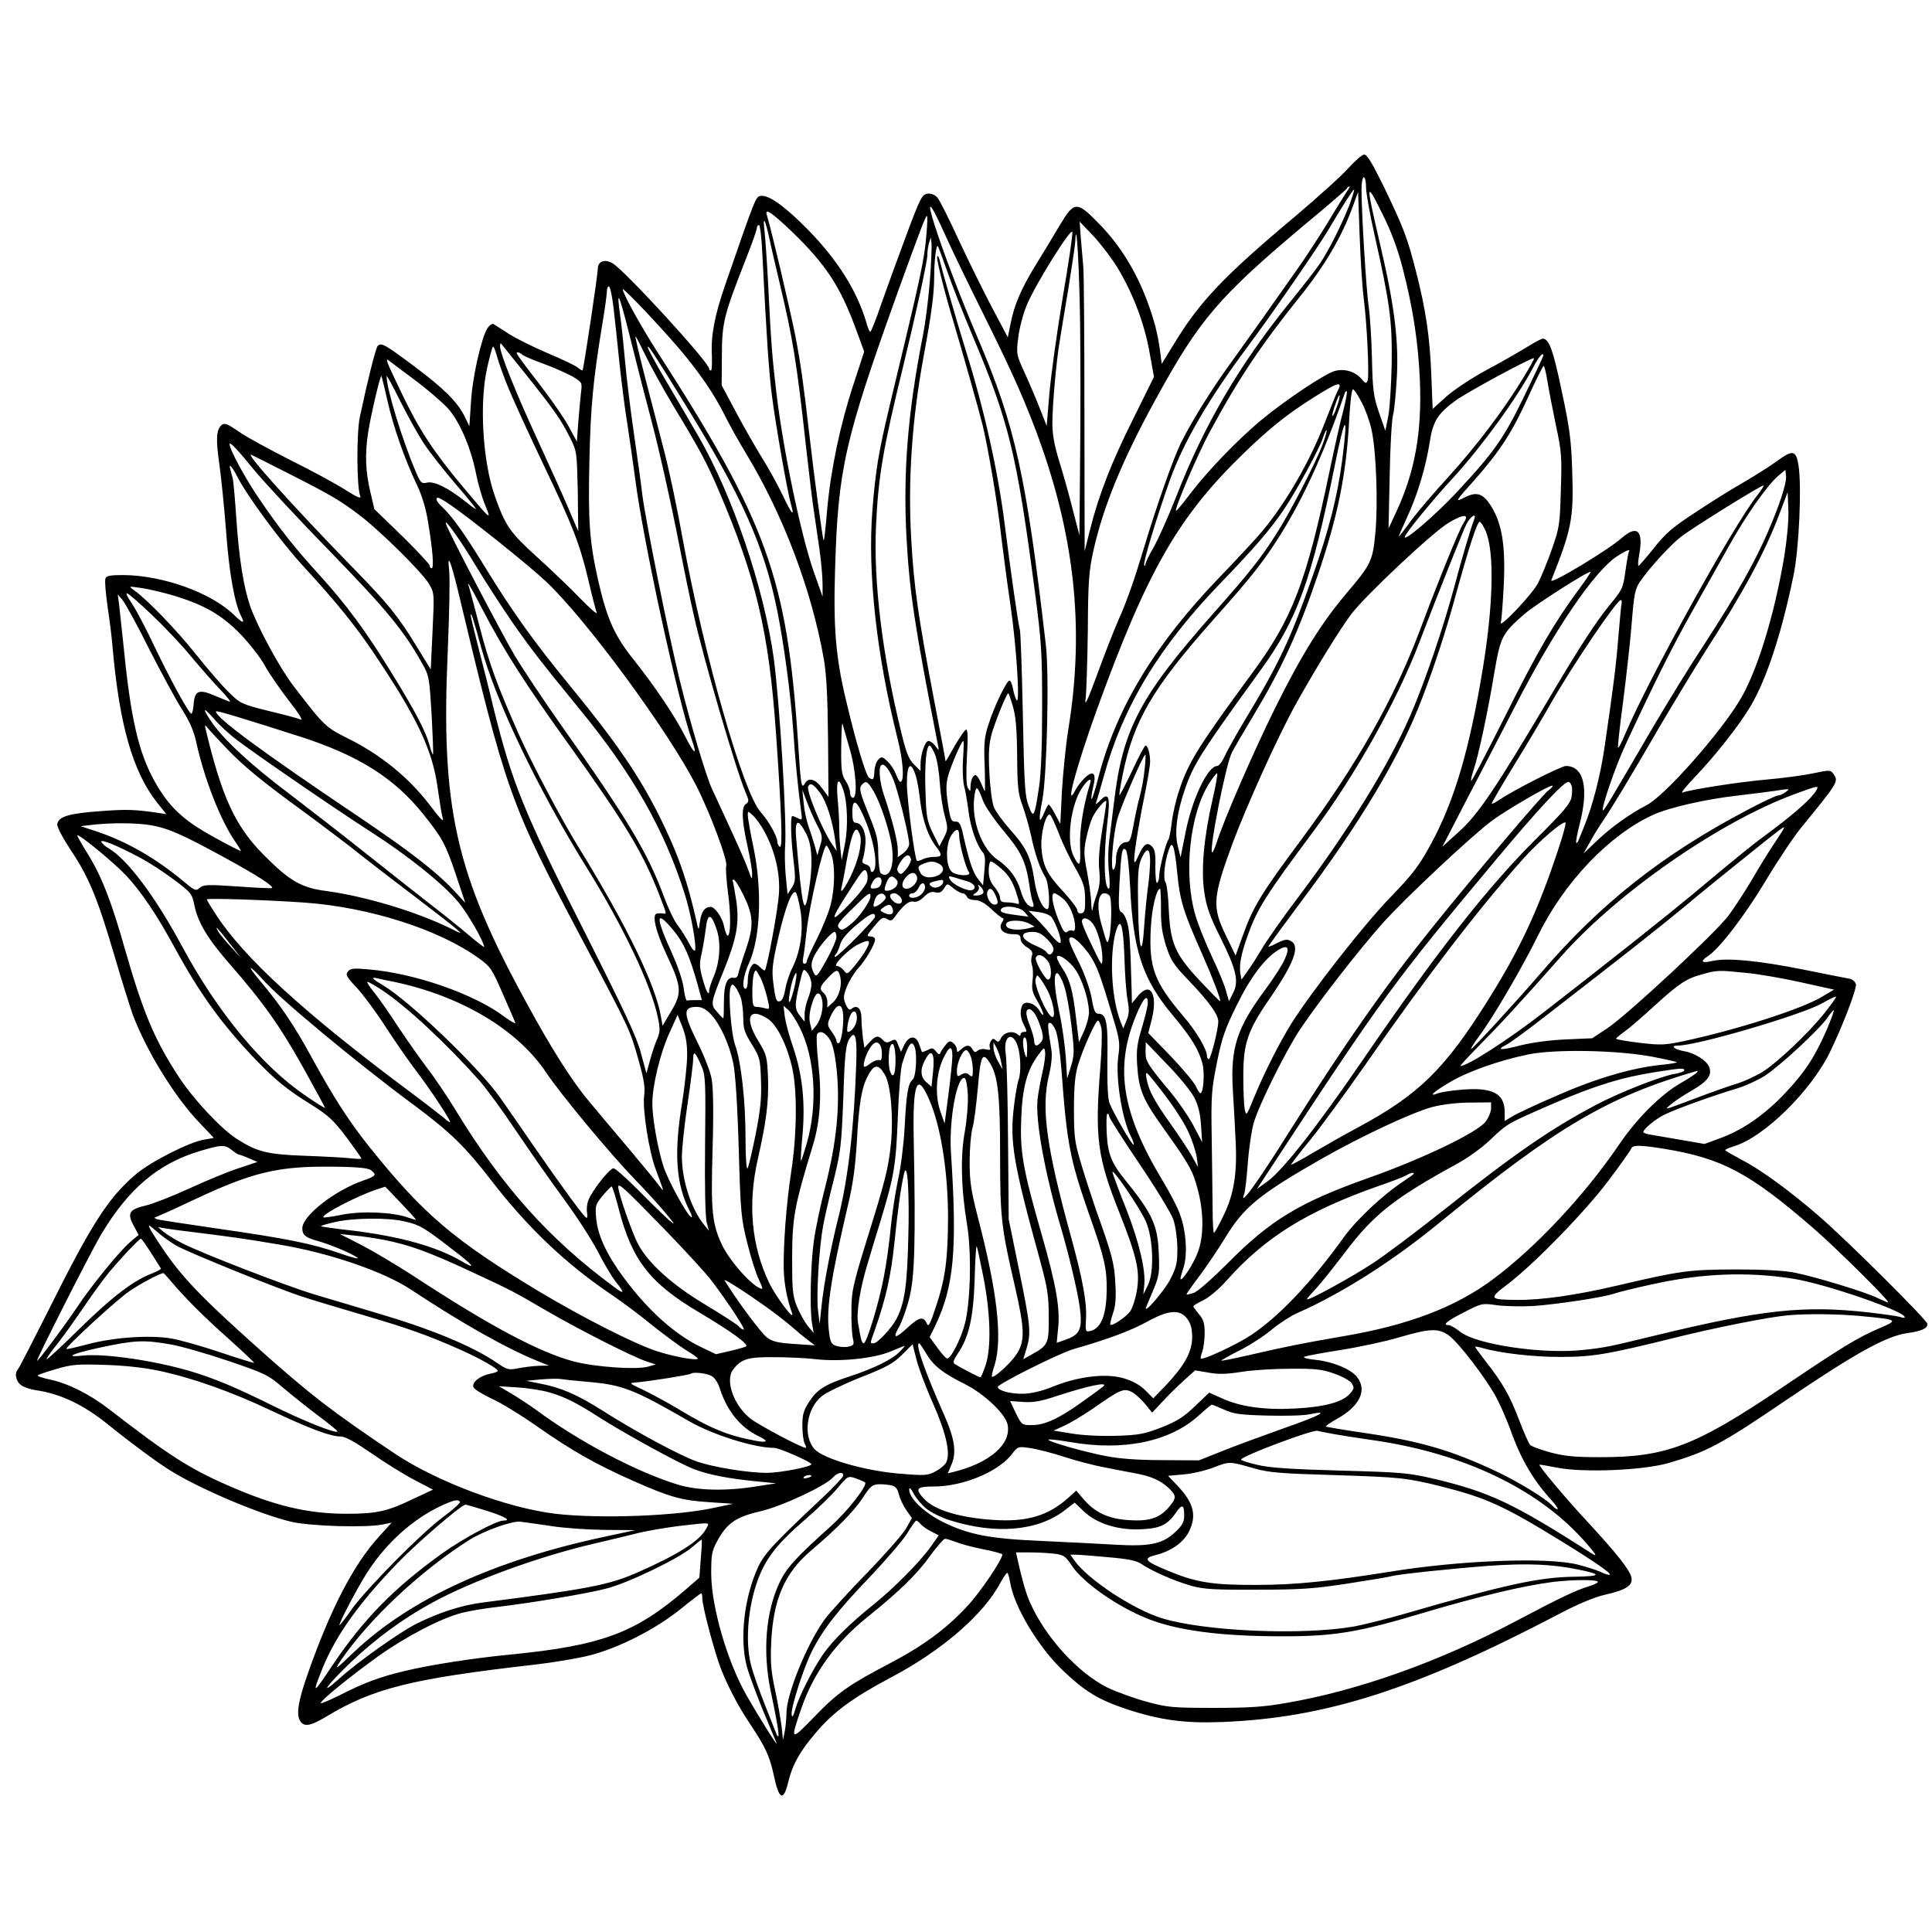 <?xml version="1.0" standalone="no"?>
<!DOCTYPE svg PUBLIC "-//W3C//DTD SVG 20010904//EN"
 "http://www.w3.org/TR/2001/REC-SVG-20010904/DTD/svg10.dtd">
<svg version="1.0" xmlns="http://www.w3.org/2000/svg"
 width="850pt" height="850pt" viewBox="0 0 850 850"
 preserveAspectRatio="xMidYMid meet">
<g transform="translate(0,850) scale(0.1,-0.1)"
fill="#000000" stroke="none">
<path d="M5931 7759 c-29 -33 -135 -128 -234 -212 -314 -263 -421 -376 -535
-565 l-51 -83 -6 48 c-11 86 -27 146 -61 237 -49 128 -118 238 -205 328 -102
105 -112 105 -177 -4 -27 -46 -75 -125 -106 -175 -64 -105 -93 -172 -110 -257
l-12 -60 -68 128 c-37 70 -103 204 -147 298 -43 94 -86 180 -96 190 -10 11
-27 18 -42 16 -24 -3 -32 -18 -93 -181 -36 -97 -86 -234 -110 -302 -23 -69
-46 -125 -49 -125 -3 0 -12 19 -18 43 -41 138 -126 273 -255 405 -100 102
-173 155 -208 150 -23 -3 -20 6 -158 -393 -46 -133 -63 -221 -58 -309 1 -36 0
-66 -4 -66 -5 0 -8 3 -8 8 -1 28 -368 429 -424 463 -35 21 -66 10 -66 -24 0
-25 -62 -440 -67 -446 -1 -2 -11 3 -20 11 -10 9 -69 37 -131 63 -61 26 -138
64 -170 84 -31 20 -62 40 -69 44 -7 5 -18 -2 -28 -16 -27 -42 -67 -217 -73
-327 l-7 -105 -22 45 c-31 62 -90 121 -224 221 -126 94 -143 104 -158 86 -9
-12 -45 -156 -78 -312 -15 -72 -14 -311 2 -348 5 -13 -14 -5 -64 27 -39 25
-149 85 -244 132 -94 48 -198 104 -229 127 -47 32 -60 37 -72 28 -25 -21 -27
-63 -11 -173 8 -59 22 -193 30 -300 13 -179 38 -317 66 -369 18 -35 8 -33 -33
7 -102 98 -314 173 -486 174 -56 0 -74 -3 -78 -15 -4 -9 1 -64 9 -123 9 -59
19 -138 22 -177 30 -344 89 -550 196 -686 l41 -51 -38 6 c-105 15 -138 16
-256 7 -137 -10 -181 -24 -186 -57 -2 -12 23 -59 61 -117 78 -116 118 -214
192 -467 31 -106 67 -220 79 -254 61 -161 184 -361 292 -474 35 -37 64 -67 64
-68 0 -1 -19 -4 -42 -8 -64 -10 -235 -97 -300 -152 -122 -104 -195 -218 -385
-599 -69 -137 -129 -254 -134 -259 -17 -18 -9 -55 15 -71 13 -9 41 -18 62 -21
111 -16 212 -64 324 -155 86 -70 210 -162 265 -196 131 -83 404 -198 540 -229
87 -19 328 -26 399 -11 l39 8 -57 -63 c-111 -122 -212 -317 -312 -602 -41
-116 -51 -175 -35 -205 16 -30 45 -26 112 14 209 127 376 169 919 231 80 9
188 27 240 40 130 32 292 115 402 203 48 39 90 71 93 71 3 0 5 -11 5 -24 0
-29 42 -191 71 -278 29 -85 82 -188 139 -273 67 -100 86 -141 104 -224 23
-111 43 -120 65 -27 17 71 51 132 118 210 77 92 163 156 333 246 224 118 409
278 482 418 13 23 26 42 29 42 4 0 9 -18 13 -41 17 -108 126 -289 236 -392 95
-90 155 -126 275 -166 148 -49 258 -64 425 -57 453 18 847 144 1475 473 87 46
156 75 207 87 94 21 124 42 115 78 -9 34 -68 108 -193 243 -95 102 -216 246
-211 251 1 1 36 -5 77 -13 116 -23 378 -12 490 20 169 49 232 82 524 281 303
205 437 279 529 291 61 9 87 20 87 40 0 16 -357 371 -480 477 -125 108 -255
203 -335 244 -41 22 -75 41 -75 44 0 3 19 11 42 18 130 41 331 238 416 407 56
114 123 287 117 306 -4 11 -16 21 -28 23 -12 2 -103 20 -202 40 -199 40 -338
53 -402 38 -48 -11 -55 -2 -18 22 50 33 160 176 252 329 52 87 122 192 156
234 165 202 167 205 143 238 -13 18 -16 18 -92 2 -44 -9 -135 -21 -204 -27
-116 -10 -329 -43 -368 -57 -9 -3 17 29 59 73 91 96 194 227 243 311 69 118
135 319 187 573 24 117 36 387 22 480 -11 71 -25 73 -100 18 -33 -24 -99 -65
-147 -93 -48 -27 -142 -86 -208 -130 -101 -66 -132 -93 -182 -157 -34 -42 -64
-77 -67 -77 -4 -1 -2 22 3 50 19 104 -9 131 -76 73 -62 -55 -320 -210 -311
-187 90 226 99 272 92 481 -4 132 -11 188 -46 351 -38 182 -56 231 -84 231 -5
0 -37 -17 -71 -38 -34 -21 -114 -67 -178 -101 -66 -36 -143 -87 -176 -117
l-59 -53 -6 152 c-7 170 -24 284 -68 456 -38 146 -51 182 -138 364 -52 106
-76 147 -89 147 -9 0 -41 -28 -71 -61z m79 -83 c0 -24 16 -115 36 -203 69
-308 79 -382 77 -568 -2 -93 -8 -199 -15 -235 l-13 -65 -28 80 c-24 71 -28 97
-31 240 -2 88 -9 192 -15 231 -10 69 -31 407 -31 512 0 28 5 52 10 52 6 0 10
-20 10 -44z m-84 -18 c-8 -13 -45 -71 -80 -130 -36 -60 -100 -158 -143 -219
-111 -158 -219 -310 -294 -414 -79 -109 -165 -247 -212 -341 -35 -70 -109
-280 -167 -474 -41 -136 -73 -227 -112 -314 -17 -39 -58 -143 -90 -231 -43
-117 -57 -147 -52 -110 4 28 8 163 10 300 1 216 5 263 24 350 43 195 129 404
276 671 191 349 278 450 656 767 98 81 180 152 183 157 3 6 9 10 12 10 3 0 -2
-10 -11 -22z m244 -333 c47 -181 70 -334 77 -500 9 -228 -22 -400 -103 -575
l-35 -75 5 230 c2 127 9 248 15 270 6 22 13 101 17 175 7 142 -10 291 -57 500
-11 47 -29 126 -40 175 -37 165 -34 169 30 40 42 -83 69 -157 91 -240z m-233
274 c-31 -82 -91 -201 -130 -259 -17 -25 -77 -102 -133 -171 -221 -274 -375
-536 -498 -851 -36 -92 -82 -194 -101 -227 -19 -32 -35 -65 -35 -72 0 -7 -3
-10 -6 -6 -7 7 54 208 112 372 61 170 168 354 341 587 101 134 313 442 358
518 64 108 109 179 113 176 1 -2 -8 -32 -21 -67z m63 -414 c14 -107 25 -339
17 -360 -6 -14 -10 -13 -29 10 -28 31 -73 44 -115 33 -44 -12 -221 -130 -330
-221 -106 -90 -232 -221 -311 -325 -30 -40 -56 -71 -58 -69 -8 7 96 250 147
344 126 234 225 382 399 599 108 134 185 265 231 394 l24 65 7 -195 c4 -107
12 -231 18 -275z m-1840 278 c29 -65 103 -217 163 -338 119 -240 168 -347 227
-500 177 -463 224 -882 150 -1335 -11 -69 -23 -190 -28 -270 l-7 -145 -23 43
c-12 23 -25 42 -28 42 -3 0 -12 -16 -20 -36 -23 -55 -26 -36 -8 57 20 106 31
554 15 684 -86 742 -135 962 -296 1340 -172 403 -296 795 -145 458z m-678 20
c152 -147 214 -242 283 -429 l37 -101 -47 -144 c-59 -179 -100 -375 -116 -553
-6 -75 -13 -135 -15 -134 -5 5 -43 286 -64 473 -26 224 -37 304 -61 428 -27
134 -104 461 -125 530 -11 34 18 15 108 -70z m594 -13 c-9 -112 -22 -173 -162
-755 -49 -206 -62 -284 -76 -462 -21 -274 18 -632 110 -999 26 -101 32 -194
13 -194 -4 0 -12 15 -19 33 -7 19 -23 44 -37 57 -23 22 -27 22 -41 8 -8 -8
-16 -31 -17 -51 -2 -38 -5 -41 -23 -29 -14 8 -59 159 -102 342 -45 187 -56
318 -48 575 13 441 41 566 274 1215 97 268 124 340 130 340 3 0 2 -36 -2 -80z
m-692 -15 c8 -39 29 -128 46 -200 58 -244 75 -347 115 -710 14 -126 30 -259
36 -295 5 -36 16 -110 24 -165 8 -55 14 -125 14 -155 l0 -55 -39 110 c-56 160
-134 533 -164 785 -18 149 -24 225 -36 470 -5 102 -13 210 -16 240 -9 74 1 61
20 -25z m1538 -142 c65 -110 114 -240 136 -366 l19 -105 -91 -184 c-95 -190
-151 -332 -191 -491 l-23 -92 -1 597 c0 328 -2 622 -5 655 -3 32 -8 90 -11
128 l-5 70 63 -66 c34 -37 83 -102 109 -146z m-1568 70 c19 -377 29 -519 42
-623 16 -126 68 -424 84 -479 17 -59 4 -45 -37 41 -22 46 -62 119 -90 163 -27
44 -79 134 -114 200 l-64 120 1 130 c0 145 9 179 105 424 27 68 49 130 49 138
0 7 4 13 9 13 5 0 12 -57 15 -127z m1321 -195 c-25 -150 -51 -338 -58 -418
l-12 -144 -29 74 c-16 41 -46 112 -67 158 -38 83 -38 84 -29 158 5 41 22 106
38 143 39 93 196 344 200 320 2 -10 -17 -141 -43 -291z m77 -109 c2 -151 2
-422 0 -604 l-3 -330 -29 112 c-15 61 -42 156 -59 211 -22 71 -31 120 -31 169
0 79 16 258 30 348 5 33 23 142 40 243 16 101 31 198 31 215 5 106 18 -133 21
-364z m-661 185 c-6 -79 -20 -187 -31 -242 -66 -337 -87 -597 -72 -884 14
-248 35 -387 138 -913 6 -30 6 -30 -11 -7 -9 12 -22 22 -30 22 -15 0 -35 -58
-35 -103 l0 -29 -29 29 c-24 24 -35 53 -59 154 -81 334 -119 649 -108 893 10
220 30 338 120 706 57 235 106 460 106 488 0 15 3 38 7 52 l8 25 3 -24 c2 -14
-1 -89 -7 -167z m75 46 c20 -58 71 -188 114 -290 159 -376 193 -517 272 -1115
30 -228 33 -273 33 -515 0 -176 -5 -295 -14 -355 -20 -132 -24 -139 -46 -79
-16 42 -19 96 -25 404 -4 195 -10 362 -13 370 -6 14 -40 253 -67 465 -29 230
-89 501 -170 760 -40 129 -102 343 -116 400 -4 17 -9 23 -11 15 -3 -15 36
-168 76 -300 37 -125 108 -375 124 -440 25 -105 66 -344 82 -490 9 -74 27
-211 41 -305 26 -179 43 -442 26 -415 -5 8 -12 32 -16 53 -4 21 -11 35 -17 32
-15 -10 -66 -116 -89 -189 -19 -57 -22 -85 -18 -182 2 -63 2 -114 1 -114 -2 0
-9 16 -17 35 -8 19 -19 35 -24 35 -12 0 -22 -24 -22 -53 -1 -21 -1 -21 -12 -3
-7 13 -8 57 -4 137 5 79 4 119 -3 119 -6 0 -28 -33 -51 -72 -22 -40 -40 -70
-40 -67 0 4 -22 123 -50 267 -71 372 -89 499 -101 710 -15 259 3 526 56 812
33 178 45 268 45 341 0 72 9 144 16 136 2 -1 20 -50 40 -107z m-1467 -162 c6
-51 18 -160 26 -243 9 -82 24 -204 35 -270 10 -66 26 -176 35 -245 35 -271
188 -975 250 -1149 24 -68 10 -60 -29 16 -43 87 -133 221 -230 343 -83 104
-116 179 -154 345 -38 168 -45 260 -39 522 5 244 17 365 57 607 11 66 20 131
20 144 0 12 4 22 9 22 5 0 14 -42 20 -92z m290 -183 c85 -100 152 -197 198
-289 19 -39 64 -120 100 -179 161 -268 284 -595 337 -894 12 -66 17 -163 19
-350 l2 -259 -28 38 c-29 41 -60 49 -76 21 -15 -27 -18 -8 -30 182 -48 723
-136 967 -621 1720 -72 112 -150 254 -150 272 1 10 160 -158 249 -262z m-209
19 c23 -93 64 -252 91 -354 27 -102 74 -311 105 -465 30 -154 64 -320 76 -370
44 -198 186 -681 227 -778 17 -40 17 -44 3 -54 -21 -13 -19 -72 8 -192 11 -50
20 -103 19 -118 0 -25 -2 -23 -14 12 -7 22 -40 99 -73 170 -33 72 -73 159 -90
195 -27 60 -93 281 -141 475 -50 204 -152 710 -166 825 -3 30 -19 145 -35 255
-16 110 -34 256 -40 325 -6 69 -15 154 -20 190 -21 147 -7 113 50 -116z m59
-46 c22 -46 77 -146 123 -223 120 -198 150 -255 203 -380 162 -379 218 -618
249 -1060 25 -354 30 -509 17 -501 -6 4 -11 14 -11 22 0 24 -38 92 -74 132
-76 85 -246 679 -341 1193 -24 135 -60 305 -79 379 -19 74 -57 222 -85 328
-27 105 -48 192 -45 192 2 0 21 -37 43 -82z m-524 -87 c128 -161 153 -197 193
-277 30 -59 30 -63 34 -236 1 -97 2 -176 2 -175 -1 1 -20 46 -43 100 -23 54
-84 189 -135 300 -95 205 -166 382 -166 413 0 10 2 15 4 13 2 -2 52 -65 111
-138z m-75 -66 c23 -55 90 -201 149 -325 132 -276 161 -351 199 -510 16 -69
33 -134 37 -145 4 -11 -28 17 -72 62 -43 45 -129 127 -191 183 -119 108 -138
136 -184 265 -55 153 -70 415 -34 570 10 44 21 84 24 89 3 5 11 -13 18 -40 7
-27 31 -94 54 -149z m775 -65 c250 -405 347 -622 405 -909 29 -146 58 -359 70
-526 9 -134 20 -245 35 -358 5 -35 4 -37 -14 -27 -11 5 -22 10 -25 10 -9 0 -7
-94 5 -195 10 -84 9 -95 -8 -121 l-18 -28 -8 79 c-4 44 -5 103 -3 130 9 99
-24 638 -50 830 -43 309 -181 716 -332 977 -33 57 -96 165 -141 241 -45 75
-81 143 -81 149 0 13 21 -18 165 -252z m-719 221 c5 -6 47 -24 94 -41 47 -17
104 -43 128 -56 43 -26 44 -26 38 -72 -3 -26 -8 -85 -12 -131 l-6 -84 -34 63
c-18 35 -73 114 -121 177 -112 146 -117 153 -106 153 5 0 13 -4 19 -9z m4494
-6 c0 -3 -38 -83 -84 -178 -91 -188 -133 -247 -301 -427 -91 -97 -225 -212
-225 -193 0 13 120 160 215 263 123 134 283 354 350 483 25 48 45 71 45 52z
m-85 -92 c-83 -138 -207 -303 -329 -437 -66 -72 -142 -161 -169 -198 -27 -38
-51 -68 -53 -68 -1 0 15 37 36 83 46 98 83 222 100 331 14 92 35 126 113 183
50 37 339 193 346 187 2 -2 -18 -38 -44 -81z m-4880 -15 c55 -41 121 -98 146
-125 52 -58 102 -176 124 -290 8 -40 25 -100 39 -134 29 -71 30 -73 -99 81
-129 154 -192 251 -270 414 -69 144 -72 154 -52 138 6 -5 57 -43 112 -84z
m4983 -5 c6 -38 23 -124 37 -193 25 -114 27 -139 22 -285 -4 -151 -6 -166 -39
-260 -19 -55 -47 -122 -61 -150 -24 -48 -176 -208 -164 -173 3 9 9 84 13 166
8 173 -8 270 -57 347 -35 55 -63 64 -118 35 -41 -20 -40 -18 45 77 114 129
167 211 239 370 33 73 63 132 66 133 4 0 11 -30 17 -67z m-5103 -88 c26 -115
76 -257 130 -370 21 -44 39 -103 48 -160 21 -126 27 -205 16 -205 -5 0 -9 5
-9 12 0 6 -55 65 -121 130 l-122 118 -18 77 c-21 88 -24 167 -9 263 12 76 53
250 58 246 1 -2 14 -52 27 -111z m159 -185 c25 -38 88 -118 140 -179 53 -61
93 -111 90 -111 -3 0 -24 15 -47 34 -73 58 -135 89 -166 83 -27 -6 -30 -3 -51
46 -59 137 -130 368 -129 422 0 6 27 -43 59 -108 33 -66 80 -150 104 -187z
m4022 232 c-8 -16 -33 -78 -56 -138 -65 -170 -171 -355 -279 -484 -25 -30
-107 -118 -181 -195 -286 -296 -456 -575 -536 -879 -15 -59 -29 -104 -32 -102
-2 3 1 26 7 52 16 61 2 78 -35 43 -14 -13 -33 -37 -41 -52 -51 -100 -1 91 92
349 222 612 358 850 646 1129 118 114 193 174 316 251 100 63 121 68 99 26z
m105 -53 c16 -29 35 -83 43 -119 21 -94 29 -326 17 -455 -12 -124 -18 -137
-131 -270 -107 -127 -195 -268 -310 -500 -96 -194 -225 -490 -259 -597 -7 -21
-15 -38 -18 -38 -16 0 60 388 87 440 11 21 52 91 91 156 127 211 199 367 285
619 90 263 128 450 140 693 5 82 11 131 17 129 6 -2 23 -28 38 -58z m-81 -35
c-12 -43 -39 -164 -61 -269 -101 -484 -163 -647 -339 -885 -240 -327 -282
-394 -323 -520 -14 -41 -28 -104 -32 -140 -4 -36 -11 -69 -15 -75 -11 -14 -40
-128 -40 -158 0 -14 -4 -28 -9 -31 -5 -4 -8 26 -8 69 2 57 -2 78 -15 91 -21
21 -36 11 -59 -40 -15 -34 -19 -37 -19 -16 0 34 25 183 50 303 11 55 20 111
20 125 0 35 -10 72 -20 72 -4 0 -31 -50 -59 -111 -29 -61 -54 -109 -56 -107
-2 2 5 44 15 93 48 236 132 378 395 675 163 183 212 244 281 350 109 168 205
374 300 649 2 8 7 12 9 9 3 -3 -4 -40 -15 -84z m-27 21 c-8 -25 -17 -45 -20
-45 -4 0 2 25 18 68 16 42 18 22 2 -23z m22 -240 c-21 -159 -58 -306 -129
-507 -96 -274 -148 -386 -293 -626 -41 -68 -83 -143 -94 -167 -11 -25 -26 -45
-34 -45 -41 0 -110 -144 -139 -292 l-22 -110 -12 49 c-16 59 -4 151 33 256 37
106 72 161 330 517 162 223 226 398 327 900 46 230 61 242 33 25z m-86 70
c-29 -79 -146 -305 -205 -396 -67 -106 -122 -174 -268 -339 -331 -373 -407
-517 -445 -841 -6 -46 -15 -118 -20 -160 -6 -43 -7 -107 -2 -147 4 -40 4 -72
0 -72 -22 0 -25 145 -7 293 14 111 6 135 -32 95 -19 -19 -22 -20 -16 -4 4 11
18 60 32 110 86 311 244 572 519 856 144 149 215 232 274 319 53 78 156 267
171 314 7 21 14 36 16 34 3 -2 -5 -30 -17 -62z m-4699 -115 c43 -52 192 -213
332 -356 248 -256 324 -347 406 -494 30 -53 31 -62 41 -225 5 -94 8 -172 6
-174 -2 -1 -9 16 -15 40 -17 61 -64 152 -170 323 -110 179 -199 299 -310 421
-113 124 -174 201 -264 332 -65 94 -136 225 -136 249 0 13 35 -24 110 -116z
m157 -17 c179 -91 220 -115 308 -182 88 -67 273 -250 301 -298 25 -41 25 -42
17 -210 l-8 -168 -62 101 c-84 137 -123 185 -288 354 -260 267 -472 503 -439
489 5 -2 82 -41 171 -86z m-233 -10 c43 -85 194 -290 294 -398 139 -151 224
-256 301 -370 196 -291 264 -433 287 -605 8 -57 17 -112 20 -122 9 -30 -1 -21
-59 55 -90 117 -213 217 -354 287 -102 51 -105 54 -241 231 -61 79 -160 262
-192 354 -28 83 -48 204 -60 380 -6 88 -13 169 -16 180 -3 11 -8 28 -10 38
-10 32 6 17 30 -30z m6777 -137 c-71 -189 -156 -345 -336 -621 -51 -77 -145
-230 -210 -340 -208 -356 -219 -374 -223 -370 -8 8 54 190 98 285 123 265 204
428 292 585 53 94 126 224 163 290 77 138 171 271 218 311 l32 27 3 -30 c2
-17 -14 -76 -37 -137z m-88 57 c-108 -136 -479 -808 -584 -1055 -13 -32 -27
-58 -30 -58 -3 0 7 91 22 203 14 111 32 267 38 347 10 128 15 149 37 182 44
63 130 157 179 196 50 39 357 230 364 226 2 -2 -10 -20 -26 -41z m117 -271
c-44 -262 -121 -511 -197 -635 -91 -150 -330 -419 -408 -459 -72 -37 -159 -99
-219 -157 l-59 -56 28 50 c15 28 40 68 55 90 42 61 126 201 250 415 63 107
153 256 200 330 173 269 266 441 331 615 l34 90 3 -78 c2 -47 -6 -129 -18
-205z m-5875 231 c87 -58 354 -272 429 -343 177 -168 534 -653 659 -896 60
-118 140 -330 132 -354 -3 -10 1 -67 9 -127 18 -137 4 -242 -19 -136 -7 36
-40 83 -58 83 -26 0 -41 -20 -47 -62 -6 -42 -7 -42 -13 -13 -43 192 -84 310
-168 478 -89 177 -189 323 -389 567 -160 195 -253 325 -370 515 -94 154 -150
233 -195 275 -25 23 -32 40 -17 40 4 0 25 -12 47 -27z m4475 -61 c0 -4 -6 -16
-13 -27 -16 -23 -111 -256 -187 -460 -117 -312 -280 -599 -527 -932 -173 -232
-210 -293 -254 -416 l-33 -91 -43 89 c-61 126 -58 166 30 405 61 164 201 474
277 610 79 143 195 332 245 398 62 82 362 364 430 403 50 29 75 36 75 21z m35
-9 c-15 -39 -55 -175 -85 -288 -48 -181 -131 -425 -194 -570 -95 -220 -272
-507 -494 -802 -67 -88 -138 -190 -159 -225 -20 -34 -49 -80 -64 -100 l-27
-38 -5 28 c-6 33 4 88 31 162 43 122 78 177 293 466 182 244 367 574 464 829
86 225 189 482 206 518 19 37 48 54 34 20z m52 -51 c38 -91 33 -321 -13 -602
-59 -358 -124 -579 -226 -769 -55 -101 -78 -132 -185 -243 -118 -123 -344
-412 -432 -552 -53 -85 -123 -224 -166 -330 -31 -76 -32 -77 -39 -46 -3 18 -6
83 -6 146 0 143 19 200 115 339 110 160 136 233 94 255 -16 9 -28 7 -60 -9
-21 -11 -39 -18 -39 -16 0 3 60 85 133 183 274 364 447 654 545 913 54 142
103 291 142 434 63 230 101 346 111 339 6 -3 18 -23 26 -42z m-4442 -154 c44
-73 118 -186 164 -253 83 -118 122 -168 291 -375 234 -285 374 -532 463 -815
27 -85 52 -224 45 -246 -2 -7 -15 7 -27 32 -13 24 -35 60 -50 79 -15 19 -42
76 -60 125 -71 193 -161 343 -456 760 -74 105 -164 240 -200 300 -55 92 -293
547 -303 580 -10 32 65 -73 133 -187z m5071 64 c-2 -4 -9 -43 -15 -86 -10 -74
-14 -81 -70 -149 -62 -76 -133 -186 -264 -407 -238 -401 -315 -515 -399 -590
l-72 -65 98 190 c55 105 155 298 223 430 174 337 347 592 448 658 40 26 61 34
51 19z m-5152 -167 c213 -892 228 -936 540 -1525 220 -414 217 -408 257 -550
22 -79 28 -115 23 -150 -8 -60 21 -246 51 -325 38 -102 38 -103 18 -75 -10 14
-74 92 -143 174 -69 81 -144 171 -168 200 -73 86 -166 232 -274 431 -315 574
-379 859 -348 1553 7 165 10 324 6 354 -9 79 7 40 38 -87z m4930 -1 c-106
-144 -181 -272 -324 -559 -79 -157 -145 -283 -147 -281 -3 2 2 24 10 48 21 60
63 257 91 426 27 159 34 174 130 258 47 42 286 194 294 188 2 -1 -22 -37 -54
-80z m-4822 -84 c94 -181 191 -332 385 -602 244 -341 323 -472 394 -656 34
-89 33 -83 17 -81 -7 1 -19 1 -27 0 -25 -2 -6 -81 43 -184 65 -138 67 -166 19
-246 l-38 -64 -7 40 c-24 140 -150 400 -358 738 -80 129 -212 379 -270 510
-92 208 -128 305 -171 472 -22 86 -43 163 -46 172 -13 34 7 2 59 -99z m-1373
64 c145 -42 224 -87 308 -173 40 -42 90 -105 109 -141 20 -36 68 -105 106
-154 39 -49 62 -86 52 -82 -11 5 -74 22 -142 38 -119 30 -124 32 -175 82 -29
28 -94 103 -144 166 -85 107 -216 243 -273 283 -25 18 -25 18 25 11 27 -3 87
-17 134 -30z m-84 -86 c53 -50 131 -132 172 -182 42 -50 101 -118 132 -150 31
-32 49 -56 41 -53 -8 3 -39 15 -69 28 -66 28 -85 20 -89 -40 -2 -22 -6 -41
-10 -41 -11 0 -93 151 -165 301 -35 75 -79 157 -96 183 -18 25 -28 46 -23 46
6 0 53 -41 107 -92z m-9 -153 c53 -104 118 -224 144 -265 34 -53 53 -96 64
-148 36 -162 105 -337 167 -429 16 -23 29 -44 29 -47 0 -2 -53 24 -117 60
-136 74 -200 134 -263 247 -70 125 -105 278 -135 582 -9 82 -18 170 -21 195
l-6 45 21 -25 c12 -14 65 -110 117 -215z m6478 198 c-2 -10 -8 -76 -14 -146
-10 -126 -21 -213 -61 -487 -18 -123 -53 -259 -91 -350 -8 -19 -18 -44 -22
-54 -3 -10 -9 -17 -11 -14 -3 3 4 40 15 83 41 159 18 255 -61 255 -20 0 -229
-106 -288 -146 -19 -13 -36 -22 -38 -20 -2 2 43 79 100 172 57 93 128 212 157
264 97 171 293 460 311 460 4 0 5 -8 3 -17z m-5018 -188 c66 -242 249 -624
467 -975 159 -256 281 -512 311 -655 11 -51 10 -65 -2 -95 -9 -19 -23 -61 -32
-94 l-16 -58 -24 88 c-18 70 -70 181 -246 530 -270 532 -321 659 -404 994 -16
69 -46 186 -65 260 -19 74 -35 139 -34 145 1 14 13 -23 45 -140z m2340 -262
c13 -43 18 -101 19 -218 1 -138 4 -168 24 -220 12 -33 28 -91 37 -130 16 -79
40 -148 63 -184 16 -25 23 -141 9 -141 -21 0 -47 57 -57 126 -15 101 -36 146
-106 223 -32 36 -64 80 -72 99 -8 19 -17 86 -20 151 -5 93 -2 128 11 176 17
57 65 175 72 175 2 0 11 -26 20 -57z m-3413 -149 c85 -65 445 -312 592 -406
162 -104 321 -232 383 -309 42 -51 112 -174 112 -195 0 -3 -31 21 -69 53 -37
32 -115 94 -172 138 -57 44 -184 145 -284 224 -99 79 -250 196 -334 260 -164
123 -286 236 -339 313 -44 64 -40 72 9 16 22 -26 68 -69 102 -94z m278 15
c255 -82 414 -182 541 -341 83 -103 99 -133 143 -264 l42 -126 -51 55 c-78 83
-192 171 -411 319 -433 291 -635 440 -635 468 0 6 115 -29 371 -111z m2416
-49 c29 -95 37 -220 16 -220 -7 0 -13 10 -13 23 0 12 -9 36 -20 52 -17 26 -20
46 -19 150 1 66 3 111 6 100 3 -11 16 -58 30 -105z m-2735 -8 c71 -74 158
-145 323 -265 66 -48 161 -120 212 -159 50 -40 171 -134 269 -208 97 -74 189
-145 203 -158 25 -22 23 -22 -28 4 -152 74 -375 141 -546 164 -110 14 -162 45
-275 159 -125 126 -184 253 -256 556 -4 17 -2 17 16 -5 12 -14 48 -53 82 -88z
m3235 -40 c-3 -43 -1 -95 4 -117 6 -22 15 -73 20 -114 9 -72 36 -150 63 -181
10 -11 12 -32 7 -80 l-6 -65 -23 29 c-22 29 -38 76 -64 191 -9 44 -17 60 -30
60 -24 0 -26 4 -38 82 -8 53 -8 82 0 115 13 48 60 158 68 158 3 0 2 -35 -1
-78z m-123 18 c9 -22 18 -79 21 -128 3 -48 13 -112 22 -143 14 -53 14 -58 -4
-94 l-20 -38 -29 58 c-25 52 -29 72 -32 176 -5 121 3 209 18 209 4 0 15 -18
24 -40z m922 -63 c-3 -35 -13 -90 -22 -123 -9 -32 -21 -90 -28 -129 -10 -56
-16 -70 -30 -70 -26 0 -46 -33 -46 -76 0 -21 -5 -41 -11 -45 -15 -9 -3 147 17
223 13 50 114 283 123 283 2 0 1 -28 -3 -63z m-1097 -71 c25 -77 61 -231 61
-259 0 -12 -12 -30 -25 -40 l-25 -18 0 33 c0 34 -26 138 -61 240 -19 57 -25
119 -12 131 13 14 43 -27 62 -87z m90 41 c6 -17 15 -69 20 -115 11 -85 35
-153 71 -199 27 -35 25 -43 -11 -43 -17 0 -39 -5 -51 -11 -11 -6 -22 -8 -24
-6 -10 9 -44 273 -44 338 0 88 17 104 39 36z m1306 -103 c-39 -170 -51 -308
-37 -407 10 -67 23 -105 73 -205 69 -139 81 -191 53 -243 l-17 -34 -13 45 c-6
25 -34 93 -62 151 -28 59 -60 140 -72 180 -54 180 -27 446 60 583 17 26 33 46
35 44 3 -2 -6 -54 -20 -114z m-539 69 c-30 -97 -47 -205 -44 -278 3 -87 -2
-94 -28 -43 -34 65 -14 228 38 304 25 36 43 45 34 17z m-1087 -25 c20 -56 23
-168 8 -243 l-14 -70 -6 55 c-3 30 -5 71 -5 90 1 19 -2 72 -6 118 -9 87 2 111
23 50z m135 -10 c33 -59 73 -181 81 -251 10 -82 -14 -136 -50 -109 -5 4 -10
41 -11 82 0 65 -6 90 -44 182 -36 89 -41 110 -30 123 19 23 27 19 54 -27z
m3070 26 c4 -9 3 -33 0 -52 -6 -28 -35 -63 -149 -176 -217 -215 -442 -501
-769 -979 -202 -295 -353 -487 -420 -535 l-46 -33 71 108 c483 737 530 801
976 1335 195 233 302 348 324 348 4 0 10 -7 13 -16z m-3305 -34 c28 -39 54
-122 66 -210 l6 -44 -23 34 c-43 65 -113 235 -102 251 10 17 24 9 53 -31z
m3203 12 c-24 -16 -328 -375 -518 -612 -200 -249 -380 -506 -619 -885 -146
-233 -225 -341 -201 -278 4 9 11 71 16 137 5 67 17 146 26 176 24 82 144 323
207 416 86 127 260 350 360 462 96 108 394 387 482 452 65 48 258 160 265 153
3 -3 -6 -12 -18 -21z m-2488 -43 c9 -25 50 -85 91 -134 79 -94 98 -135 114
-240 4 -33 12 -68 16 -77 4 -10 3 -18 -2 -18 -20 0 -40 27 -52 70 -16 56 -51
103 -100 136 -71 46 -119 176 -104 281 7 50 13 47 37 -18z m3667 44 c-16 -31
-92 -99 -187 -170 -95 -70 -152 -116 -361 -291 -111 -92 -369 -297 -653 -517
-155 -120 -333 -235 -365 -235 -3 0 33 39 81 88 87 88 171 178 364 396 249
281 695 590 1025 712 106 39 109 39 96 17z m-135 -8 c-11 -8 -26 -15 -34 -15
-8 0 -72 -30 -141 -67 -369 -195 -639 -408 -901 -713 -113 -131 -304 -339
-308 -335 -2 2 14 27 36 57 60 80 187 297 258 441 115 235 314 444 507 532 70
32 231 69 373 85 60 7 132 16 159 20 72 11 72 11 51 -5z m-4262 -143 c25 -48
26 -56 14 -94 l-12 -41 -12 44 c-7 24 -19 62 -27 84 -8 22 -18 67 -21 100 l-6
60 19 -50 c10 -27 30 -74 45 -103z m1256 -18 c-13 -81 -18 -139 -14 -180 5
-45 2 -74 -9 -105 -9 -24 -18 -55 -20 -69 -2 -14 -5 -3 -6 24 0 27 -9 89 -18
138 -15 76 -15 97 -4 150 7 34 20 76 28 93 16 32 54 77 60 71 2 -1 -6 -57 -17
-122z m-1037 22 c37 -95 50 -197 27 -211 -5 -3 -10 1 -10 10 0 9 -9 19 -21 22
-14 4 -18 11 -13 22 3 9 9 37 11 63 6 51 -14 98 -42 98 -11 0 -15 12 -15 45 0
72 22 55 63 -49z m-450 -34 c48 -89 70 -185 64 -276 -5 -71 -52 -325 -62 -335
-2 -2 -11 4 -20 13 -9 9 -20 16 -25 16 -15 0 -30 -37 -30 -74 0 -20 -4 -36
-10 -36 -18 0 -10 57 15 112 51 111 59 322 20 510 -14 66 -25 130 -25 141 0
20 0 20 24 -2 13 -12 35 -43 49 -69z m1296 -10 c16 -43 49 -111 72 -151 36
-63 42 -82 43 -134 1 -51 -2 -62 -16 -65 -11 -2 -18 3 -18 13 0 8 -27 44 -59
79 -75 80 -92 115 -99 193 -5 64 20 159 38 148 5 -3 22 -40 39 -83z m2195 -74
c-85 -258 -167 -435 -306 -656 -191 -306 -307 -419 -573 -562 -55 -29 -144
-80 -197 -111 -54 -32 -98 -56 -98 -53 0 2 37 51 83 107 46 56 157 208 247
337 267 385 493 679 689 899 74 83 184 176 189 161 2 -5 -13 -61 -34 -122z
m-6188 111 c75 -13 143 -44 324 -143 141 -77 215 -125 207 -133 -3 -2 -71 1
-152 7 -132 9 -150 8 -166 -6 -17 -15 -22 -13 -71 28 -122 102 -251 176 -383
220 l-70 23 50 6 c86 10 199 9 261 -2z m2882 -39 c26 -51 29 -137 10 -251 -19
-118 -28 -83 -55 230 -7 87 7 94 45 21z m4296 18 c-4 -7 -24 -38 -44 -68 -20
-30 -62 -98 -92 -150 -31 -52 -77 -123 -103 -158 -60 -79 -448 -440 -535 -497
l-65 -43 -115 -5 c-71 -3 -147 -13 -199 -26 -89 -23 -112 -22 -63 3 16 8 90
62 163 119 344 266 513 399 619 487 63 53 160 132 214 175 231 186 236 190
220 163z m-4059 -26 c8 -39 -10 -112 -45 -183 -31 -60 -47 -77 -36 -36 3 12
13 62 21 110 18 98 30 137 44 137 5 0 12 -13 16 -28z m435 1 c0 -33 29 -143
43 -160 15 -20 -58 -17 -77 3 -26 26 -26 120 0 160 21 31 34 31 34 -3z m-3664
-176 c69 -75 134 -172 213 -317 110 -202 206 -335 354 -490 90 -93 138 -133
248 -201 73 -46 96 -67 153 -142 36 -49 66 -91 66 -94 0 -3 -21 -2 -47 1 -27
3 -117 8 -201 11 -167 6 -211 17 -301 75 -69 44 -192 176 -255 273 -107 164
-156 282 -236 560 -60 213 -104 324 -165 422 -25 40 -45 76 -45 79 0 14 164
-121 216 -177z m59 80 c39 -20 106 -64 150 -97 76 -57 80 -62 90 -112 16 -77
58 -148 158 -262 145 -166 220 -272 321 -453 53 -95 96 -175 96 -177 0 -3 -37
20 -82 51 -192 129 -389 367 -545 656 -118 220 -242 386 -324 434 -16 9 -30
22 -33 29 -6 15 72 -17 169 -69z m4565 -73 c11 -116 28 -170 108 -349 46 -104
85 -206 80 -210 -2 -1 -42 40 -90 91 -109 117 -129 164 -136 314 -2 58 -9 111
-14 118 -12 14 -4 92 14 142 16 48 25 22 38 -106z m-1524 91 c19 -45 18 -152
-2 -228 -9 -34 -36 -100 -60 -148 -24 -47 -44 -91 -44 -97 0 -7 -5 -12 -11
-12 -7 0 -9 10 -5 28 3 15 10 68 15 117 12 112 73 375 87 375 3 0 12 -16 20
-35z m1316 -143 c13 -287 55 -412 192 -574 76 -91 110 -146 126 -206 11 -41 5
-132 -9 -132 -3 0 -12 14 -20 31 -8 18 -58 77 -111 133 l-98 101 15 59 c28
110 -5 170 -59 106 l-28 -34 -1 49 c-6 215 -9 268 -19 304 -6 23 -18 45 -26
48 -12 4 -14 24 -9 122 8 144 12 168 28 152 7 -7 14 -69 19 -159z m88 111 c0
-27 -4 -77 -9 -113 -5 -36 -13 -114 -17 -175 -10 -156 -25 -98 -27 105 -2 127
1 162 15 193 23 51 38 47 38 -10z m-1052 6 c1 -8 -8 -27 -21 -43 -19 -23 -25
-26 -34 -14 -9 10 -7 21 9 46 21 33 41 38 46 11z m123 -19 c39 -22 10 -60 -45
-60 -15 0 -30 8 -36 19 -14 27 -13 30 13 41 30 12 45 12 68 0z m278 -25 c28
-25 46 -54 60 -96 17 -52 18 -60 5 -55 -9 3 -29 6 -45 6 -22 0 -29 5 -29 19 0
11 -11 33 -25 49 -18 21 -25 42 -25 71 0 23 4 41 10 41 5 0 28 -16 49 -35z
m-594 -52 c-3 -15 -36 -57 -72 -95 -97 -100 -96 -85 5 71 46 72 56 82 64 67 5
-10 7 -29 3 -43z m219 21 c8 -21 -20 -54 -46 -54 -23 0 -24 27 -1 52 20 22 39
23 47 2z m-90 -42 c-6 -9 -21 -18 -33 -20 -20 -3 -22 0 -16 20 13 41 26 51 44
33 12 -12 13 -19 5 -33z m310 21 c33 -9 45 -30 23 -39 -20 -7 -85 24 -97 46
-9 16 -7 17 18 10 15 -5 40 -12 56 -17z m-376 -5 c-2 -15 -11 -24 -25 -26 -26
-4 -28 1 -13 29 15 27 42 25 38 -3z m-610 -50 c47 -95 50 -138 14 -244 -17
-49 -32 -98 -34 -109 -2 -12 -10 -19 -20 -17 -29 5 -43 -28 -43 -104 0 -41 -1
-74 -3 -74 -2 0 -14 12 -27 28 -30 32 -28 41 26 174 60 148 72 213 59 311 -7
45 -14 85 -16 89 -3 4 -1 8 4 8 5 0 23 -28 40 -62z m882 53 c0 -16 -27 -31
-44 -25 -9 3 -16 10 -16 14 0 7 10 11 53 19 4 0 7 -3 7 -8z m-80 -26 c0 -7 -7
-21 -16 -29 -17 -18 -54 -22 -54 -6 0 6 7 10 15 10 9 0 20 11 27 25 11 25 28
25 28 0z m127 -5 c14 -11 31 -20 38 -20 7 0 15 -7 19 -15 3 -9 18 -15 35 -15
20 0 43 -12 73 -40 23 -22 46 -40 51 -40 4 0 2 -9 -5 -19 -17 -27 5 -51 48
-51 27 0 34 -4 34 -20 0 -12 12 -28 29 -38 21 -13 26 -22 21 -37 -4 -11 -4
-29 0 -41 5 -11 6 -41 3 -67 -5 -38 -1 -54 21 -91 14 -24 26 -51 26 -58 -1 -7
-7 -1 -16 14 -17 32 -62 48 -75 27 -13 -21 -11 -57 6 -89 14 -27 14 -30 0 -30
-8 0 -15 -5 -15 -11 0 -8 -4 -8 -14 1 -22 17 -59 8 -72 -17 -8 -18 -13 -20
-23 -10 -9 9 -14 9 -21 -3 -6 -8 -8 -21 -5 -29 4 -10 -1 -12 -17 -8 -12 4 -28
1 -36 -5 -11 -10 -16 -8 -23 5 -12 21 -27 22 -51 0 -16 -14 -18 -14 -18 -1 0
9 -7 22 -16 29 -14 11 -19 10 -34 -9 -10 -12 -21 -28 -23 -35 -3 -8 -9 -6 -19
7 -12 16 -18 17 -37 6 -13 -6 -24 -10 -25 -8 -1 2 -6 17 -12 33 -13 41 -44 40
-65 -1 l-15 -32 -12 30 c-9 26 -13 28 -32 18 -16 -9 -24 -8 -36 5 -21 21 -31
19 -58 -10 l-23 -25 -7 46 c-3 26 -6 64 -6 86 0 41 -20 59 -43 40 -9 -8 -16
-3 -26 19 -11 26 -11 37 4 76 10 25 32 62 50 82 35 38 75 108 75 128 0 7 -9
13 -20 13 -19 0 -17 5 16 44 32 39 39 43 56 33 16 -10 22 -9 34 8 37 52 63 73
83 68 13 -3 29 4 46 21 19 19 32 25 50 20 17 -4 27 0 37 15 16 26 14 26 45 1z
m129 -19 c-4 -6 -17 -11 -29 -11 -20 0 -20 1 -2 13 11 9 15 19 10 28 -5 9 -1
8 10 -3 9 -9 14 -21 11 -27z m52 -6 c16 -34 15 -45 -3 -45 -18 0 -38 37 -31
56 8 21 21 17 34 -11z m730 -64 c-1 -68 5 -107 22 -162 21 -65 33 -83 101
-154 88 -92 129 -149 129 -179 0 -34 -33 -166 -42 -166 -4 0 -8 7 -8 15 0 29
-48 110 -107 178 -125 147 -149 212 -140 382 4 86 25 175 41 175 2 0 4 -40 4
-89z m-1587 -2 c15 -86 2 -184 -35 -257 -13 -26 -27 -69 -31 -94 -4 -26 -13
-49 -21 -52 -18 -7 -22 2 -32 82 -7 53 -4 82 23 200 30 130 59 207 76 196 4
-2 13 -36 20 -75z m309 59 c0 -23 -49 -94 -87 -124 -33 -27 -40 -29 -52 -17
-11 12 -2 25 56 82 70 70 83 79 83 59z m67 -5 c4 -12 -44 -49 -53 -41 -2 3 0
17 6 32 10 28 39 33 47 9z m63 2 c22 -26 -4 -43 -30 -20 -20 18 -18 35 4 35 8
0 19 -7 26 -15z m717 -9 c29 -24 53 -82 53 -125 0 -13 -4 -19 -10 -16 -6 4
-17 2 -24 -4 -11 -9 -19 2 -40 54 -26 66 -34 115 -17 115 5 0 23 -11 38 -24z
m207 8 c8 -21 6 -141 -4 -179 -8 -33 -9 -32 -35 62 -21 73 -14 133 14 133 11
0 22 -7 25 -16z m-3545 -25 c284 -20 593 -118 769 -246 49 -35 57 -46 103
-153 28 -63 53 -121 56 -129 4 -8 -18 4 -48 26 -133 100 -394 191 -597 208
-65 6 -80 5 -91 -9 -12 -14 -7 -23 37 -70 28 -30 86 -107 128 -173 42 -65 103
-152 134 -193 63 -83 150 -214 150 -226 0 -4 -12 4 -27 18 -16 13 -92 72 -170
130 -443 331 -710 575 -830 760 -24 36 -43 68 -43 71 0 6 261 -2 429 -14z
m2587 -24 c10 -25 -5 -35 -32 -23 -24 11 -25 13 -8 25 23 17 33 16 40 -2z
m580 -16 l19 -22 -54 7 c-61 8 -74 13 -66 27 12 18 81 10 101 -12z m121 -25
c20 -28 47 -104 38 -112 -4 -4 -21 11 -39 32 -17 22 -47 55 -66 74 l-35 35 45
-6 c25 -3 50 -13 57 -23z m-777 3 c0 -13 -164 -177 -176 -177 -4 0 -2 6 4 13
6 6 14 26 19 43 5 20 30 50 68 82 61 52 85 63 85 39z m-698 -53 c21 -59 16
-146 -13 -213 -10 -24 -19 -50 -19 -59 0 -29 -15 -1 -30 56 -13 47 -13 66 -3
107 6 28 14 76 18 108 8 70 23 71 47 1z m-186 -11 c43 -53 67 -107 102 -230
l20 -73 -29 0 c-16 0 -32 -1 -36 -2 -5 -1 -11 23 -15 54 -4 33 -26 98 -52 155
-75 165 -72 196 10 96z m1838 38 c23 -25 46 -104 46 -155 0 -40 -1 -40 -45 52
-25 50 -45 99 -45 107 0 21 24 19 44 -4z m-275 -5 l23 -13 -23 -6 c-56 -15
-111 -5 -102 19 7 18 69 18 102 0z m418 -148 c2 -73 8 -158 14 -188 8 -44 7
-62 -5 -90 l-14 -35 -12 30 c-41 104 -50 295 -20 399 20 66 32 26 37 -116z
m-3933 57 l47 -60 -46 50 c-26 28 -51 59 -57 70 -15 28 1 11 56 -60z m2666 33
c0 -13 -20 -59 -44 -102 -40 -72 -45 -77 -55 -58 -16 30 -14 52 10 92 24 40
69 90 81 90 4 0 8 -10 8 -22z m928 -11 c22 -22 30 -39 26 -50 -7 -19 -20 -22
-30 -6 -3 6 -25 19 -49 29 -67 29 -73 60 -11 60 23 0 41 -9 64 -33z m183 -64
c34 -50 47 -82 108 -288 27 -89 29 -107 21 -162 -13 -93 16 -278 57 -356 8
-16 13 -31 10 -33 -5 -5 -88 138 -105 181 -8 20 -11 83 -10 190 3 168 -4 205
-40 205 -14 0 -20 14 -29 68 -7 38 -29 101 -51 147 -46 93 -53 111 -45 119 11
11 47 -20 84 -71z m-977 25 c-9 -18 -33 -52 -52 -75 -34 -41 -36 -41 -49 -23
-8 11 -22 20 -31 20 -22 0 50 73 92 94 50 25 59 21 40 -16z m1838 -49 c-10
-24 -49 -84 -86 -134 -124 -167 -153 -255 -142 -440 4 -60 9 -159 12 -220 8
-145 -7 -239 -53 -333 -19 -40 -38 -74 -42 -76 -3 -2 -6 46 -6 107 -1 62 -2
202 -4 312 -3 183 -1 211 23 330 22 110 36 149 87 252 60 123 125 209 184 244
41 25 51 10 27 -42z m-1041 -9 c17 -24 17 -80 0 -80 -13 0 -59 82 -54 96 8 21
33 13 54 -16z m121 -37 c29 -42 57 -128 59 -183 1 -19 -9 -57 -21 -85 l-23
-50 -13 107 c-14 121 -27 168 -60 218 -13 19 -24 40 -24 48 0 22 54 -13 82
-55z m-3578 -40 c65 -78 417 -370 666 -554 160 -119 226 -183 338 -328 163
-212 333 -374 541 -513 42 -29 119 -86 171 -129 53 -42 119 -91 148 -109 29
-17 52 -34 52 -37 0 -11 -107 8 -182 33 -100 33 -322 146 -518 263 -372 224
-507 339 -740 629 -94 117 -162 223 -260 402 -73 134 -135 227 -222 330 -35
41 -53 68 -42 60 12 -8 33 -30 48 -47z m2416 -23 c0 -15 -7 -44 -15 -63 -8
-20 -15 -51 -15 -69 l0 -33 -20 25 c-24 31 -25 46 -3 139 17 73 17 73 35 51
10 -12 18 -35 18 -50z m-224 28 c9 -18 22 -57 29 -86 13 -53 12 -54 -9 -48
-11 3 -29 6 -38 6 -15 0 -18 10 -18 64 0 59 6 96 16 96 2 0 11 -15 20 -32z
m350 7 c10 -39 -4 -90 -31 -115 l-25 -23 0 25 c0 14 -7 31 -15 38 -22 18 -19
30 17 67 38 40 46 41 54 8z m3982 15 c51 -4 160 -23 242 -41 l149 -33 -54 -32
c-88 -53 -374 -145 -609 -195 -81 -17 -100 -18 -193 -7 -57 7 -103 15 -103 18
0 3 17 17 38 32 20 14 79 65 130 112 110 100 141 121 213 140 65 18 70 18 187
6z m-4183 -64 c-8 -32 -17 -61 -21 -64 -9 -9 3 69 16 104 17 44 19 23 5 -40z
m1187 6 c10 -29 24 -107 32 -175 13 -113 13 -129 -2 -178 l-17 -54 -6 95 c-4
52 -16 139 -28 194 -24 113 -27 180 -8 174 6 -3 20 -28 29 -56z m-72 -22 c24
-48 37 -122 18 -114 -23 9 -80 141 -72 166 6 21 7 21 21 2 8 -10 23 -35 33
-54z m-2875 40 c293 -62 540 -209 666 -396 68 -102 285 -362 393 -474 51 -52
112 -120 137 -150 42 -52 42 -53 9 -25 -19 17 -78 74 -131 128 -53 53 -102 97
-110 97 -17 0 -97 -102 -111 -142 -6 -16 -8 -40 -5 -54 2 -14 1 -23 -3 -22
-11 4 -104 131 -230 313 -57 83 -124 179 -149 215 -93 132 -400 427 -516 495
-50 30 -56 38 -22 30 12 -3 45 -10 72 -15z m-56 -35 c108 -71 283 -234 430
-399 29 -33 102 -132 162 -222 60 -89 155 -225 211 -301 56 -76 122 -179 148
-229 26 -51 61 -110 78 -132 42 -52 40 -59 -5 -25 -286 210 -494 443 -698 778
-37 61 -93 144 -125 185 -31 41 -90 125 -130 185 -39 61 -88 129 -107 153 -19
23 -31 42 -26 42 5 0 33 -16 62 -35z m1580 -34 c6 -19 11 -59 11 -90 0 -47 6
-65 38 -116 35 -57 37 -65 40 -158 3 -77 -2 -128 -23 -235 -15 -75 -31 -144
-36 -152 -5 -9 -9 47 -9 135 0 165 -20 335 -45 405 -18 47 -32 226 -21 256 6
15 9 16 20 3 7 -8 18 -29 25 -48z m357 -6 c9 -35 -3 -89 -25 -117 l-19 -23 -7
28 c-8 29 -3 64 14 110 13 34 29 35 37 2z m4411 -62 c-70 -88 -203 -214 -271
-258 -29 -18 -84 -44 -122 -55 -38 -12 -114 -39 -169 -60 -152 -57 -144 -55
-115 -30 13 12 55 40 93 62 70 40 90 68 77 103 -10 28 -63 62 -110 70 -45 8
-64 25 -27 25 84 0 540 134 632 185 33 19 61 32 63 30 2 -2 -21 -34 -51 -72z
m-2977 44 c0 -13 -12 -61 -26 -108 -21 -70 -25 -97 -21 -164 7 -111 25 -153
120 -285 110 -154 126 -182 148 -269 26 -100 25 -205 -2 -273 -19 -50 -67
-123 -75 -116 -2 2 4 24 12 48 20 57 13 167 -16 241 -10 29 -44 93 -74 143
-186 308 -215 510 -109 749 27 60 43 73 43 34z m-1340 -67 c0 -52 -11 -110
-21 -110 -5 0 -9 5 -9 11 0 6 -9 24 -21 40 -19 26 -20 34 -8 60 6 17 19 37 27
46 20 19 32 1 32 -47z m-583 18 c40 -42 80 -127 99 -215 9 -45 18 -173 24
-373 8 -288 11 -312 38 -420 16 -64 38 -134 50 -158 11 -23 18 -42 15 -42 -34
0 -141 118 -177 194 -43 92 -49 148 -41 420 5 166 3 270 -4 308 -5 32 -33 103
-61 159 -65 132 -66 159 -5 159 22 0 40 -9 62 -32z m393 -62 c66 -133 78 -336
30 -504 -13 -45 -25 -81 -26 -79 -2 2 1 55 7 118 12 142 -1 261 -41 380 -17
48 -33 108 -37 135 l-6 49 22 -19 c12 -11 35 -47 51 -80z m1034 62 c8 -13 20
-42 27 -65 10 -34 9 -45 -1 -58 -17 -21 -30 -19 -30 5 0 10 -9 42 -20 70 -19
49 -19 70 0 70 5 0 16 -10 24 -22z m3483 -68 c-53 -121 -94 -184 -180 -276
-92 -98 -187 -164 -287 -201 l-71 -26 -92 16 c-51 9 -111 19 -134 23 -24 3
-43 9 -43 13 0 14 55 59 95 78 51 25 219 85 310 112 39 11 98 38 131 59 67 44
239 203 275 256 13 19 25 33 27 31 2 -2 -12 -40 -31 -85z m-4267 51 c0 -28
-22 -61 -40 -61 -8 0 2 59 14 79 13 20 26 11 26 -18z m-394 -2 c42 -26 87
-117 110 -220 22 -102 20 -292 -5 -454 -22 -144 -35 -323 -33 -430 2 -63 14
-129 36 -190 17 -46 -68 65 -100 131 -78 163 -95 345 -50 544 38 169 48 249
45 356 -4 96 -6 103 -41 161 -64 103 -45 154 38 102z m-353 -169 c-1 -41 -11
-132 -22 -202 -37 -223 -27 -360 34 -477 9 -18 12 -30 6 -26 -20 12 -100 158
-121 220 -25 75 -50 214 -50 280 0 79 35 223 75 310 l36 80 22 -55 c15 -40 21
-75 20 -130z m1823 125 c3 -20 1 -98 -5 -173 -25 -305 -13 -395 83 -635 78
-197 93 -261 77 -349 -6 -35 -19 -74 -29 -88 -19 -25 -79 -66 -87 -58 -2 2 3
24 11 48 12 33 15 69 11 135 -5 89 -13 121 -86 325 -16 47 -45 135 -63 195
-30 100 -33 122 -33 245 0 102 5 150 18 195 23 74 77 195 88 195 4 0 11 -16
15 -35z m-201 -9 c8 -19 19 -97 25 -173 24 -328 37 -394 126 -648 63 -178 74
-227 73 -320 -1 -108 -24 -168 -69 -180 -25 -6 -25 -6 -22 55 4 70 -15 173
-65 355 -110 399 -133 571 -98 714 10 42 15 86 11 109 -18 113 -18 122 -7 122
7 0 18 -15 26 -34z m-992 -43 c12 -22 22 -68 29 -140 14 -153 -2 -310 -51
-503 -22 -85 -45 -195 -51 -244 -14 -103 -18 -304 -7 -361 l7 -40 -25 30 c-14
17 -35 55 -48 85 -20 49 -22 72 -22 220 1 176 10 224 91 490 33 108 40 222 24
365 -7 63 -9 118 -5 125 12 19 38 7 58 -27z m114 -104 c-9 -274 -35 -500 -77
-669 -36 -143 -66 -301 -76 -400 l-8 -75 -7 60 c-8 64 4 270 22 370 6 33 26
123 46 200 32 129 35 157 43 360 7 212 11 245 33 273 21 27 28 -8 24 -119z
m710 80 c14 -41 16 -119 4 -151 -5 -14 -14 -65 -20 -115 -19 -156 -4 -248 116
-683 31 -114 37 -151 37 -241 1 -119 -2 -128 -73 -167 l-39 -22 14 46 c21 70
18 99 -32 344 l-46 225 -3 340 c-1 187 -6 361 -10 387 -13 78 28 106 52 37z
m42 -17 c-1 -38 -2 -42 -9 -22 -12 37 -12 82 0 75 6 -3 10 -27 9 -53z m-639
-19 c0 -22 -4 -32 -11 -27 -6 3 -24 -3 -40 -15 -22 -17 -29 -18 -29 -7 0 22
20 69 37 88 22 25 43 6 43 -39z m60 -29 c0 -61 -11 -83 -24 -48 -8 20 -8 88 0
108 12 32 24 3 24 -60z m84 60 c12 -32 6 -131 -8 -143 -21 -18 -28 -58 -36
-211 -4 -74 -17 -178 -29 -230 -11 -52 -26 -147 -32 -210 -6 -63 -19 -160 -30
-215 -21 -115 -76 -295 -89 -295 -8 0 -13 16 -25 90 -8 45 9 153 42 260 14 47
40 135 59 195 58 192 66 240 74 450 4 110 13 216 19 235 27 87 42 107 55 74z
m380 -64 l7 -35 -20 35 c-11 19 -20 46 -20 60 l0 25 13 -25 c8 -14 17 -41 20
-60z m851 -160 c17 -34 26 -71 29 -122 l5 -73 -38 72 c-21 40 -65 104 -97 143
-109 131 -114 140 -114 184 l1 41 94 -98 c52 -53 106 -119 120 -147z m-1065
183 c0 -20 -8 -95 -17 -166 l-17 -130 -19 54 c-24 69 -19 165 13 232 27 57 40
60 40 10z m396 -72 c-8 -36 -18 -88 -21 -116 -11 -93 33 -333 104 -571 34
-116 70 -267 81 -342 13 -96 3 -122 -56 -144 l-45 -16 6 62 c10 87 -8 191 -71
411 -84 292 -97 367 -91 515 5 137 26 213 76 280 25 34 26 34 29 11 2 -12 -3
-53 -12 -90z m-316 73 c6 -14 10 -41 10 -61 0 -31 -2 -34 -16 -22 -12 10 -20
10 -35 1 -17 -11 -19 -9 -19 18 0 35 25 90 41 90 5 0 14 -12 19 -26z m2999 -3
c57 -11 105 -22 108 -24 2 -3 -29 -8 -69 -12 -128 -13 -285 -59 -458 -135 -91
-39 -180 -81 -197 -92 l-33 -20 0 39 c0 82 -53 110 -187 99 -47 -4 -96 -11
-109 -17 -42 -16 -18 7 55 50 79 47 215 95 345 122 119 24 389 19 545 -10z
m-4183 -41 c18 -41 19 -69 16 -348 -2 -181 1 -317 7 -340 l10 -37 -20 25 c-57
68 -99 197 -99 301 0 35 11 140 25 233 14 93 25 183 25 200 0 36 10 27 36 -34z
m1019 -25 l-7 -66 -25 22 c-26 25 -25 62 4 108 24 38 36 12 28 -64z m249 40
c36 -55 46 -140 46 -405 0 -278 5 -320 66 -583 43 -188 44 -239 5 -297 -26
-39 -99 -105 -107 -97 -2 2 3 25 12 52 35 116 12 321 -74 650 -30 118 -36 156
-36 245 0 58 6 123 12 145 7 22 17 102 24 178 12 144 20 161 52 112z m-461
-53 c26 -44 38 -186 27 -301 -12 -113 -22 -155 -108 -431 -60 -195 -66 -223
-66 -305 -1 -49 2 -104 6 -122 7 -29 5 -32 -21 -38 -15 -3 -39 -1 -53 4 -22 8
-26 17 -32 73 -10 95 10 226 84 543 23 95 33 172 40 285 9 163 20 232 47 284
28 55 47 57 76 8z m3517 19 c0 -5 -17 -11 -38 -15 -61 -9 -249 -83 -352 -138
-199 -105 -363 -219 -666 -460 -116 -92 -255 -197 -310 -233 -93 -62 -294
-172 -294 -161 0 3 18 24 41 48 22 24 78 94 125 156 127 169 219 241 495 392
46 25 110 71 143 103 80 76 74 72 278 161 185 80 306 117 455 140 110 17 123
18 123 7z m-2184 -266 c18 -38 35 -90 39 -115 l6 -45 -28 50 c-16 28 -57 90
-92 139 -75 106 -97 148 -107 201 -6 39 -4 37 71 -60 43 -55 93 -131 111 -170z
m2240 257 c-3 -5 -36 -27 -73 -48 -88 -51 -193 -156 -272 -273 -150 -220 -364
-449 -551 -588 -165 -124 -376 -204 -661 -252 -178 -31 -232 -41 -423 -85 -61
-14 -111 -24 -113 -22 -1 1 35 22 81 45 46 23 110 65 142 92 33 27 82 59 109
71 196 86 422 229 631 401 514 420 738 552 1132 666 2 1 1 -3 -2 -7z m-3208
-98 c2 -38 -4 -110 -13 -161 -20 -108 -17 -252 10 -413 20 -124 15 -338 -10
-434 -18 -70 -64 -158 -79 -153 -6 2 -25 24 -43 49 l-33 45 24 49 c83 173 98
334 70 760 -10 144 26 342 60 331 6 -2 12 -33 14 -73z m-169 -24 c51 -118 82
-317 82 -521 -1 -180 -12 -264 -53 -387 -27 -82 -33 -92 -41 -74 -14 32 -34
27 -83 -18 -56 -52 -69 -51 -38 3 13 24 34 82 45 128 23 90 28 248 19 694 -5
254 14 303 69 175z m2471 -37 c0 -14 -11 -41 -24 -58 -36 -47 -272 -161 -511
-246 -308 -109 -435 -186 -626 -379 -67 -67 -129 -122 -147 -128 -18 -6 -32
-9 -32 -7 0 3 26 40 59 84 32 43 82 117 111 165 83 136 150 191 425 348 174
99 400 205 488 228 43 11 110 19 165 19 l92 1 0 -27z m-1680 -35 c0 -6 59 -99
132 -207 73 -108 140 -218 150 -246 10 -30 17 -80 18 -126 0 -64 -4 -85 -30
-135 -25 -51 -123 -164 -107 -124 3 8 18 44 33 79 24 58 26 74 22 160 -5 122
-29 173 -149 321 -60 74 -76 116 -80 208 -2 45 -1 82 3 82 5 0 8 -5 8 -12z
m-3860 -148 c14 -11 28 -20 31 -20 4 0 24 -7 44 -16 l38 -16 -84 -28 c-46 -15
-145 -56 -219 -90 -74 -34 -159 -67 -189 -74 -72 -16 -83 -34 -53 -88 l22 -41
-39 -33 c-46 -40 -171 -193 -231 -284 -49 -74 -173 -240 -177 -237 -4 5 233
473 282 556 121 202 251 312 435 367 93 28 109 29 140 4z m6300 6 c257 -42
376 -106 655 -347 98 -84 345 -329 332 -329 -4 0 -25 9 -46 19 -48 25 -275 94
-366 112 -45 9 -138 14 -260 14 -204 -1 -239 -5 -520 -71 -179 -42 -331 -64
-440 -63 -124 1 -127 5 -42 69 116 88 344 322 446 459 51 68 95 130 98 138 6
16 36 16 143 -1z m-5687 -95 c25 -20 22 -25 -35 -45 -125 -43 -268 -155 -268
-210 0 -29 14 -41 65 -55 55 -15 148 -54 176 -73 14 -10 -19 -2 -73 17 -123
43 -230 65 -543 110 -137 20 -257 38 -265 41 -13 6 -13 7 0 11 8 3 80 35 160
73 263 124 374 150 616 147 111 -1 155 -6 167 -16z m2363 -301 c-5 -206 -16
-283 -52 -353 -21 -40 -84 -107 -100 -107 -17 0 -18 -5 6 62 48 137 70 236 85
380 15 145 27 235 42 303 15 66 25 -82 19 -285z m1045 77 c33 -75 38 -225 9
-282 l-20 -40 4 39 c8 63 -21 188 -78 334 -30 75 -57 148 -61 162 -10 36 119
-152 146 -213z m1179 209 c0 -2 -19 -16 -42 -31 -92 -60 -206 -167 -264 -246
-145 -202 -287 -351 -410 -433 -65 -43 -212 -111 -221 -103 -2 3 1 16 7 31 5
15 10 51 10 81 0 42 -5 60 -25 83 -14 17 -25 32 -25 35 0 3 20 15 45 27 26 13
70 50 105 90 166 186 350 301 662 411 59 20 115 42 125 48 18 11 33 14 33 7z
m-3295 -246 c88 -91 181 -192 206 -225 71 -94 151 -215 141 -215 -5 0 -15 7
-22 15 -7 8 -71 49 -142 92 -147 87 -255 184 -300 268 -27 50 -88 226 -88 253
0 20 25 -3 205 -188z m-1095 44 c0 -2 -17 3 -37 10 -66 23 -199 29 -287 12
-44 -9 -81 -14 -83 -12 -12 11 145 93 232 122 l40 13 68 -71 c37 -39 67 -72
67 -74z m893 44 c58 -223 137 -324 353 -452 143 -85 220 -141 206 -150 -5 -3
-37 -12 -71 -20 l-61 -14 -67 32 c-115 56 -230 159 -336 301 -77 103 -117 189
-124 264 -5 56 -4 61 28 100 19 22 37 41 40 41 3 0 18 -46 32 -102z m-942 -52
c65 -15 83 -25 207 -121 93 -70 113 -95 45 -55 -110 65 -271 110 -483 136 -74
8 -136 17 -138 19 -2 2 25 10 60 18 80 19 236 21 309 3z m-1006 -106 c55 -31
461 -196 565 -228 36 -12 151 -46 255 -77 196 -57 293 -92 430 -153 85 -38
165 -83 165 -93 0 -4 -15 -10 -34 -13 -45 -9 -81 -38 -73 -59 3 -9 39 -31 79
-50 41 -18 132 -74 203 -124 153 -107 256 -165 420 -238 165 -73 214 -86 335
-94 l105 -7 -75 -16 c-166 -38 -507 -51 -707 -28 -213 26 -522 141 -708 266
-275 184 -378 264 -610 472 -236 211 -327 306 -407 425 -74 110 -80 126 -31
81 21 -19 61 -48 88 -64z m60 61 c187 -23 248 -32 390 -56 224 -37 463 -119
585 -200 225 -149 426 -262 565 -317 l40 -16 -45 -1 c-25 -1 -65 -6 -90 -11
-42 -8 -49 -7 -95 25 -108 73 -285 147 -530 219 -88 26 -210 63 -272 81 -125
38 -498 182 -583 226 -30 15 -66 38 -80 49 l-25 21 30 -5 c17 -3 66 -10 110
-15z m860 -37 c111 -23 188 -51 370 -135 197 -92 183 -85 345 -179 145 -84
377 -201 435 -220 l40 -13 -35 -10 c-52 -14 -234 -1 -325 23 -152 40 -373 158
-704 375 -74 48 -178 110 -230 137 l-96 49 65 -7 c36 -3 97 -13 135 -20z
m-1030 -57 c22 -34 41 -65 43 -68 1 -3 -17 -13 -40 -22 -81 -31 -173 -101
-314 -239 -77 -76 -144 -138 -148 -138 -4 0 10 21 31 48 22 26 75 99 118 162
43 63 98 140 123 170 53 64 134 150 142 150 3 0 23 -28 45 -63z m3661 -103
c32 -162 36 -314 10 -391 -10 -29 -20 -53 -22 -53 -6 0 -94 46 -112 58 -11 7
-8 17 12 47 49 72 68 156 74 323 2 84 6 151 9 149 2 -2 15 -62 29 -133z
m-3578 -16 c56 -68 151 -164 260 -260 62 -56 111 -102 110 -104 -2 -1 -69 19
-148 46 -80 27 -176 54 -215 61 -95 16 -248 6 -365 -24 -52 -14 -96 -24 -98
-22 -7 6 223 218 277 254 48 33 127 75 149 80 2 1 15 -14 30 -31z m7142 6
c144 -23 490 -143 490 -169 0 -4 -8 -4 -17 0 -10 4 -74 13 -143 21 -284 32
-469 12 -935 -101 -205 -50 -224 -54 -318 -64 -177 -20 -472 23 -543 80 -20
16 -43 29 -50 29 -30 0 -10 17 66 56 78 40 81 41 142 32 35 -5 108 -7 163 -4
102 7 316 39 358 55 13 5 89 24 168 41 216 48 418 56 619 24z m-4515 -127 c33
-23 80 -60 106 -82 25 -22 59 -50 75 -62 l29 -22 -90 6 c-73 5 -96 10 -121 29
-25 18 -133 164 -186 250 -8 13 85 -46 187 -119z m1849 -50 c15 -21 21 -43 21
-81 -1 -64 -32 -121 -113 -208 l-58 -60 -35 35 c-24 24 -55 41 -95 53 -78 23
-198 9 -310 -36 -52 -21 -96 -31 -134 -32 -54 -1 -110 14 -110 30 0 13 271
149 335 167 152 44 246 79 320 119 98 54 146 57 179 13z m2961 13 c168 -16
169 -17 83 -54 -97 -42 -158 -79 -428 -261 -381 -257 -509 -306 -797 -306
-115 0 -158 4 -222 21 -44 12 -85 27 -90 34 -6 7 -27 55 -47 107 -40 106 -74
166 -145 256 -27 35 -49 65 -49 67 0 3 15 0 33 -5 76 -22 221 -39 340 -39 142
0 205 10 503 84 176 44 417 92 499 99 83 8 223 6 320 -3z m-1814 -83 c43 -29
168 -192 213 -277 19 -36 45 -97 60 -137 45 -129 102 -226 179 -310 22 -24 35
-43 29 -43 -5 0 -15 7 -22 15 -23 28 -155 109 -248 152 -198 93 -332 132 -581
169 -90 13 -166 26 -168 28 -2 2 20 17 50 34 100 56 133 126 87 184 -26 34
-106 67 -180 75 -34 3 -57 9 -53 13 4 4 76 17 158 30 83 13 200 38 260 56 133
39 171 41 216 11z m-5620 -42 c46 -8 161 -41 255 -73 161 -55 174 -61 240
-118 38 -32 108 -88 156 -124 48 -36 85 -66 83 -68 -9 -10 -153 48 -290 116
-164 81 -253 118 -360 150 -157 46 -374 78 -470 68 -83 -9 -52 7 65 33 162 35
201 37 321 16z m3355 -262 c58 -132 77 -220 56 -259 -6 -10 -27 -28 -47 -38
-34 -18 -45 -19 -163 -9 -152 13 -332 66 -369 108 -51 58 -35 177 32 232 19
16 96 53 171 83 115 45 145 62 183 100 l46 46 17 -67 c9 -37 42 -125 74 -196z
m-31 222 c30 -52 72 -86 171 -135 85 -43 178 -131 187 -178 17 -85 -77 -168
-238 -208 l-25 -6 16 38 c23 54 14 114 -30 214 -88 198 -131 320 -112 320 2 0
16 -20 31 -45z m-116 9 c-31 -34 -113 -74 -219 -109 -110 -36 -146 -58 -181
-114 -24 -36 -29 -56 -29 -104 0 -32 5 -67 10 -78 6 -10 8 -19 5 -19 -18 0
-201 97 -241 127 -75 57 -115 169 -79 217 36 47 64 56 180 55 61 0 144 -4 185
-9 104 -12 255 3 328 34 31 13 59 24 61 25 3 0 -6 -11 -20 -25z m-3264 -84
c148 -31 318 -91 496 -175 174 -82 263 -115 308 -115 20 0 61 -23 134 -73 57
-40 142 -93 188 -117 l84 -44 -90 -42 c-112 -54 -159 -64 -289 -64 -174 0
-319 35 -524 125 -169 74 -261 133 -522 335 -84 65 -179 113 -258 130 -34 7
-60 16 -56 19 3 3 40 16 82 28 68 20 94 22 212 18 82 -2 174 -12 235 -25z
m5174 -13 c37 -13 70 -31 78 -43 12 -19 11 -25 -9 -47 -32 -36 -115 -58 -243
-64 -132 -7 -238 8 -317 44 l-58 26 -63 -60 c-50 -48 -79 -66 -147 -93 -75
-29 -99 -34 -200 -37 -68 -2 -148 2 -195 10 l-80 13 49 22 c26 12 82 46 125
75 118 83 135 91 170 73 15 -8 42 -32 59 -53 l31 -38 43 46 c24 26 66 68 95
94 l51 46 59 -10 c43 -8 80 -7 143 3 47 8 144 14 215 14 110 1 140 -2 194 -21z
m-2740 -10 c16 -8 30 -30 40 -62 31 -94 90 -166 167 -203 47 -22 42 -31 -11
-21 -123 23 -197 53 -341 140 -45 27 -113 64 -150 82 -68 32 -69 32 -34 35 53
4 234 33 239 38 9 9 67 3 90 -9z m-539 -27 c150 -13 200 -33 444 -174 103 -59
287 -117 372 -116 22 0 163 -62 164 -72 0 -11 -137 -38 -197 -38 -81 0 -237
25 -307 50 -71 24 -275 134 -417 225 -111 70 -180 100 -274 118 l-60 12 65 6
c36 3 74 4 85 2 11 -2 67 -8 125 -13z m2265 -19 c-6 -5 -46 -35 -90 -66 -104
-75 -168 -105 -225 -105 -44 0 -45 1 -71 53 l-25 53 57 -4 c45 -3 77 2 151 27
135 44 225 63 203 42z m-2438 -27 c66 -19 119 -45 218 -109 122 -77 355 -205
419 -229 66 -25 155 -42 281 -54 l80 -8 -90 -14 c-132 -21 -256 -18 -342 8
-181 55 -437 190 -627 331 -28 20 -75 51 -105 69 l-56 33 82 -5 c46 -3 109
-13 140 -22z m2969 -76 c41 -19 72 -23 190 -26 78 -2 162 0 188 6 90 19 44 -6
-111 -60 -87 -31 -207 -75 -268 -99 l-110 -44 -160 1 c-107 0 -190 6 -250 18
-99 19 -259 65 -252 72 3 3 45 -2 93 -10 237 -42 443 1 571 119 26 24 51 44
54 45 4 0 28 -10 55 -22z m480 -107 c33 -6 110 -18 173 -27 406 -58 740 -220
943 -457 40 -46 46 -57 25 -44 -353 226 -453 273 -707 333 -104 24 -142 27
-405 34 -213 6 -309 12 -362 25 -40 9 -73 20 -73 23 0 15 315 133 336 127 7
-2 38 -8 70 -14z m-1186 -100 c52 -17 131 -38 175 -46 44 -9 107 -21 140 -27
70 -13 110 -31 148 -66 34 -33 34 -43 -3 -86 -41 -46 -86 -60 -175 -54 -87 6
-145 32 -195 89 l-35 41 -35 -32 c-89 -79 -182 -107 -330 -97 -149 10 -259 43
-306 94 -40 44 -32 53 45 53 128 0 285 65 344 144 25 32 27 33 79 25 29 -4 96
-21 148 -38z m840 -52 c64 -18 116 -22 355 -29 282 -9 315 -12 467 -50 194
-49 274 -85 518 -235 150 -92 233 -149 222 -153 -6 -2 -24 4 -40 12 -16 8 -63
23 -103 33 -137 33 -517 18 -824 -32 -263 -42 -416 -58 -585 -58 -196 -1 -269
11 -393 63 -102 42 -111 54 -50 69 66 17 119 54 143 101 37 72 22 129 -52 206
l-39 41 68 6 c37 3 97 17 133 31 70 27 68 27 180 -5z m-1810 -31 c0 -6 -41
-50 -91 -97 -212 -199 -255 -245 -283 -304 -61 -131 -83 -313 -51 -436 8 -32
40 -118 70 -192 31 -74 59 -141 62 -149 7 -20 -79 117 -132 210 -84 146 -155
389 -156 535 0 85 2 100 27 146 42 77 82 105 186 129 94 21 289 112 323 150
20 22 45 27 45 8z m-140 -2 c0 -2 -9 -6 -20 -9 -11 -3 -18 -1 -14 4 5 9 34 13
34 5z m236 -28 c12 -13 -77 -127 -152 -194 -151 -135 -195 -183 -225 -248 -60
-128 -74 -301 -39 -473 28 -132 39 -197 34 -202 -2 -2 -7 5 -10 15 -4 10 -27
69 -51 129 -24 61 -50 135 -58 166 -30 114 -12 286 41 408 36 81 88 143 198
237 54 47 118 109 142 138 44 53 45 53 79 42 19 -7 37 -15 41 -18z m120 -14
c14 -4 24 -17 28 -37 4 -17 18 -48 32 -69 l26 -37 -27 -48 c-16 -26 -94 -115
-174 -197 -81 -83 -163 -174 -183 -201 -78 -108 -168 -329 -168 -413 0 -20 -3
-55 -7 -77 l-8 -40 -6 55 c-3 30 -16 102 -28 160 -19 87 -22 124 -18 215 9
189 59 304 174 402 113 96 189 173 228 232 36 55 43 60 75 61 19 0 45 -3 56
-6z m149 -101 c19 -16 65 -39 102 -51 202 -64 387 -49 507 43 l44 34 41 -39
c57 -54 153 -84 256 -78 81 4 113 20 151 76 25 36 34 32 34 -16 0 -28 -8 -43
-39 -72 -55 -53 -113 -65 -265 -56 -67 4 -209 11 -316 16 -237 10 -328 28
-440 83 -86 43 -151 106 -150 145 1 10 9 1 20 -20 11 -20 35 -49 55 -65z
m-2051 29 c2 -4 -31 -34 -74 -66 -96 -70 -337 -315 -404 -408 -26 -38 -50 -68
-52 -68 -8 0 79 166 123 234 83 128 199 233 326 292 55 25 73 29 81 16z m118
-39 c81 -26 110 -43 72 -43 -30 0 -179 -80 -268 -144 -215 -154 -351 -294
-489 -501 -81 -122 -85 -122 -37 -2 59 144 161 286 330 461 86 89 280 256 298
256 4 0 46 -12 94 -27z m283 -67 c55 -9 161 -16 235 -17 l135 -1 -130 -28
c-490 -104 -861 -275 -1107 -508 -85 -81 -89 -83 -59 -38 125 183 351 395 566
531 64 40 189 85 225 80 19 -2 80 -11 135 -19z m1626 8 c7 -8 27 -23 46 -32
l33 -17 -35 -50 c-46 -65 -162 -182 -250 -253 -104 -83 -182 -160 -225 -222
-47 -69 -104 -182 -121 -240 -9 -32 -14 -39 -16 -24 -5 27 51 203 89 279 49
97 114 180 255 327 72 76 147 163 165 193 18 30 36 55 39 55 4 0 12 -7 20 -16z
m-945 -21 c-27 -52 -125 -114 -303 -192 -124 -54 -215 -72 -676 -131 -96 -12
-195 -44 -297 -95 -73 -37 -258 -168 -337 -240 -95 -85 -55 -29 51 72 108 103
228 191 356 261 178 97 467 203 715 261 72 17 162 38 200 48 39 9 115 22 170
29 150 17 138 18 121 -13z m-23 -132 l-6 -82 -61 -53 c-223 -192 -369 -246
-776 -286 -156 -15 -349 -45 -456 -71 -108 -25 -184 -53 -291 -108 -46 -23
-83 -38 -82 -34 1 13 128 116 250 204 123 88 280 170 371 193 31 8 101 20 155
26 145 17 393 58 481 81 95 24 323 134 377 182 22 19 41 34 42 33 2 -1 0 -39
-4 -85z m1122 75 c19 -8 73 -23 120 -32 47 -9 85 -20 85 -23 0 -22 -98 -168
-154 -227 -92 -100 -194 -175 -343 -253 -179 -94 -227 -127 -332 -236 -104
-107 -105 -106 -55 40 54 156 149 287 292 402 141 113 221 192 277 272 28 38
56 70 63 71 7 0 28 -7 47 -14z m436 -52 c39 -5 48 -12 75 -53 50 -75 202 -181
334 -233 130 -52 324 -77 585 -77 234 -1 341 17 630 104 247 73 435 118 567
135 92 11 198 11 198 0 0 -4 -19 -13 -42 -20 -51 -15 -124 -49 -318 -152 -336
-178 -694 -306 -1009 -360 -101 -18 -165 -22 -321 -22 -180 0 -203 2 -295 27
-55 15 -132 43 -172 62 -131 65 -274 222 -342 376 -18 41 -34 97 -55 192 l-6
27 63 0 c36 0 84 -3 108 -6z m233 -15 c92 -8 126 -15 148 -30 41 -29 145 -75
219 -96 54 -15 101 -18 289 -17 192 0 250 4 400 27 96 15 182 29 190 32 31 9
270 34 430 46 171 12 278 7 392 -16 108 -22 105 -30 -15 -32 -157 -2 -306 -35
-747 -163 -80 -23 -180 -48 -223 -56 -230 -40 -662 -21 -847 37 -127 40 -322
169 -382 252 l-19 27 23 0 c13 0 77 -5 142 -11z"/>
</g>
</svg>

